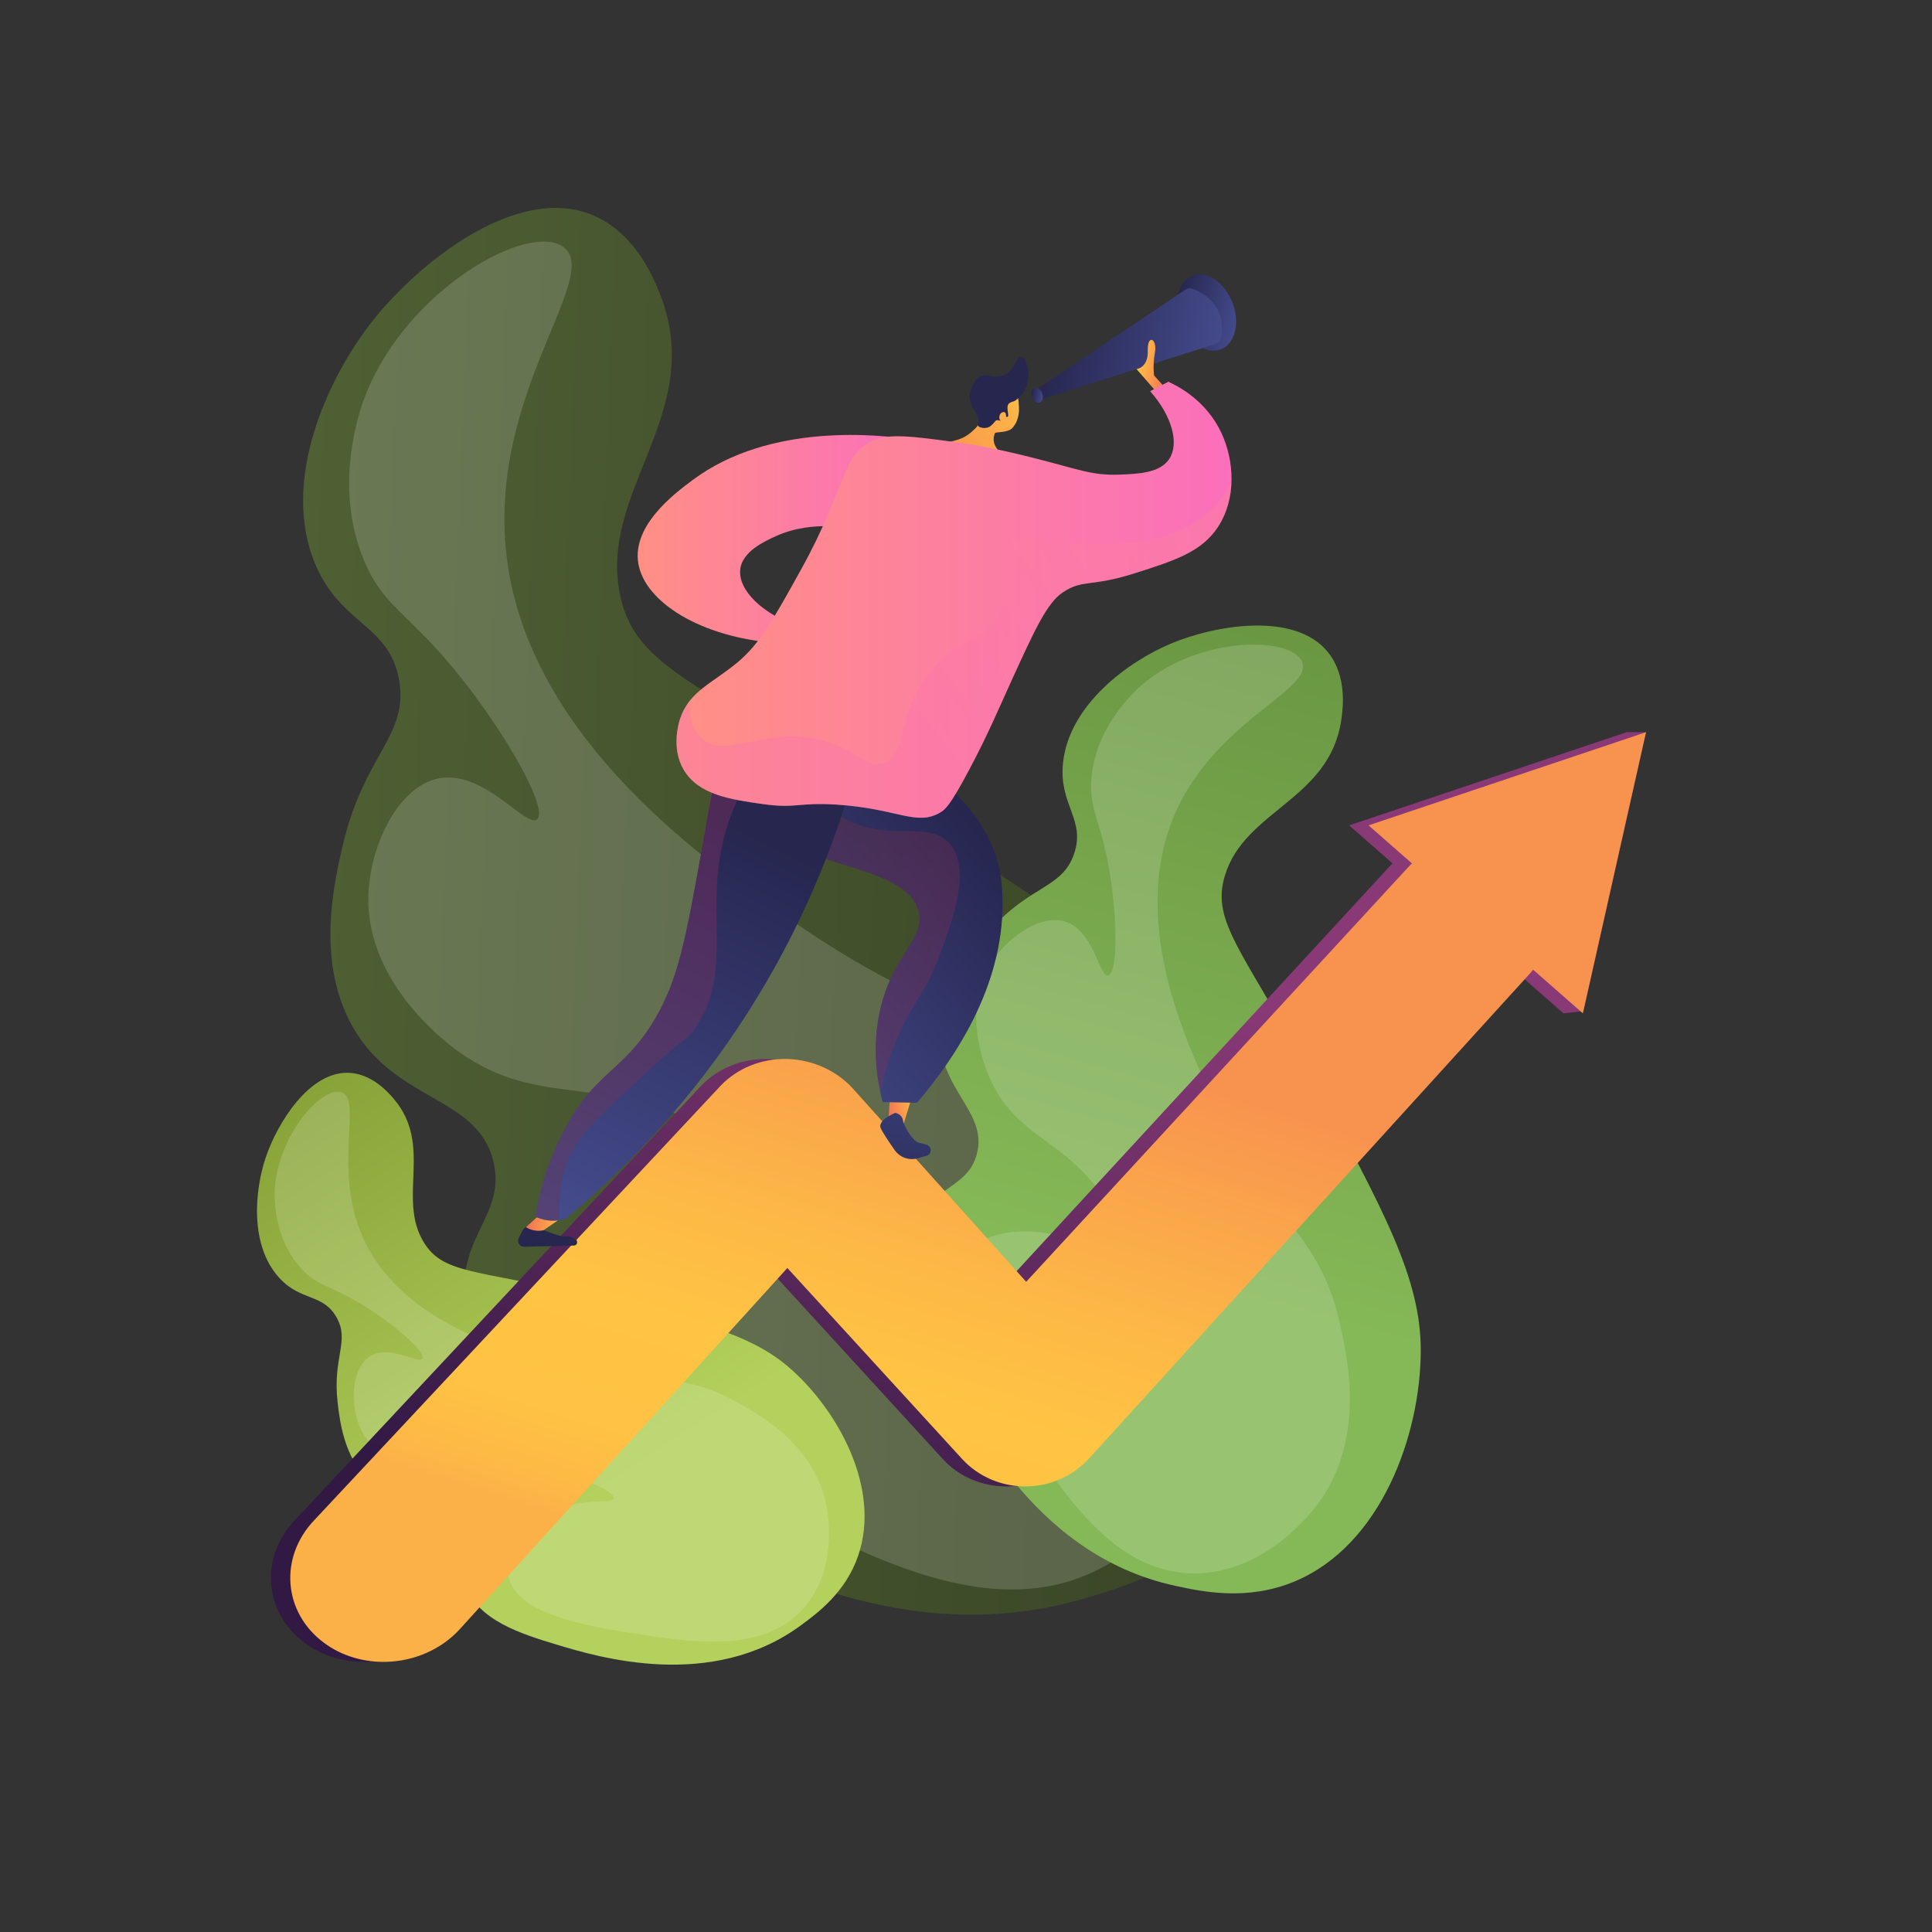 <?xml version="1.0" encoding="UTF-8" standalone="no"?>
<!-- Generator: Adobe Illustrator 27.5.0, SVG Export Plug-In . SVG Version: 6.00 Build 0)  -->

<svg
   version="1.1"
   x="0px"
   y="0px"
   viewBox="0 0 3710 3710"
   xml:space="preserve"
   id="svg8089"
   sodipodi:docname="seo.svg"
   inkscape:version="1.2.2 (732a01da63, 2022-12-09)"
   style="enable-background:new 0 0 3710 3710;"
   xmlns:inkscape="http://www.inkscape.org/namespaces/inkscape"
   xmlns:sodipodi="http://sodipodi.sourceforge.net/DTD/sodipodi-0.dtd"
   xmlns="http://www.w3.org/2000/svg"
   xmlns:svg="http://www.w3.org/2000/svg"><rect x="0" y="0" width="3710" height="3710" fill="#333333" stroke="none"/><defs
   id="defs8093" /><sodipodi:namedview
   id="namedview8091"
   pagecolor="#505050"
   bordercolor="#eeeeee"
   borderopacity="1"
   inkscape:showpageshadow="0"
   inkscape:pageopacity="0"
   inkscape:pagecheckerboard="0"
   inkscape:deskcolor="#505050"
   showgrid="false"
   inkscape:zoom="0.22345013"
   inkscape:cx="879.39085"
   inkscape:cy="1454.4632"
   inkscape:window-width="1920"
   inkscape:window-height="1009"
   inkscape:window-x="-8"
   inkscape:window-y="-8"
   inkscape:window-maximized="1"
   inkscape:current-layer="svg8089" />

<g
   id="Illustration">
	<g
   id="g8086">
		<path
   style="display:none;fill:#e8f1ce;fill-opacity:0.502"
   d="m 1041.722,555.198 c -96.454,140.604 16.64,368.557 -126.481,474.304 -139.318,102.936 -310.466,-65.79 -441.764,22.817 -194.773,131.443 -159.204,732.9 125.565,1106.598 85.64,112.384 157.197,156.111 188.889,283.211 68.053,272.917 -171.118,435.265 -125.604,570.246 102.481,303.927 1678.564,558.957 2310.959,-354.443 295.354,-426.596 339.546,-1042.603 75.656,-1510.463 -476.845,-845.419 -1790.793,-907.76 -2007.22,-592.27 z"
   id="path7852"
   inkscape:label="Background blob" />
		<g
   id="g7863">
			
				<linearGradient
   id="SVGID_1_"
   gradientUnits="userSpaceOnUse"
   x1="451.716"
   y1="1006.635"
   x2="2435.467"
   y2="1006.635"
   gradientTransform="matrix(0.999 0.04 -0.04 0.999 140.554 689.538)">
				<stop
   offset="0"
   style="stop-color:#4f6034;stop-opacity:1;"
   id="stop7854" />
				<stop
   offset="0.996"
   style="stop-color:#384325;stop-opacity:1;"
   id="stop7856" />
			</linearGradient>
			<path
   style="fill:url(#SVGID_1_);"
   d="M2088.851,3067.666c78.013-23.554,209.348-63.208,304.936-183.87     c173.781-219.369,116.597-564.092-4.207-783.583c-103.764-188.533-296.267-311.296-681.271-556.827     c-362.597-231.243-486.512-258.032-517.177-398.797c-43.718-200.677,163.894-349.274,77.79-575.734     c-10.333-27.175-45.82-120.51-130.934-155.814c-145.699-60.436-334.564,91.594-423.061,203.865     c-85.362,108.295-177.495,306.662-109.077,467.394c49.57,116.454,141.307,114.222,160.456,221.266     c19.267,107.701-67.788,142.445-108.529,319.499c-16.276,70.733-48.946,212.714,13.331,335.123     c80.525,158.277,246.895,140.554,276.837,272.077c21.634,95.029-58.151,135.353-56.678,245.32     c1.938,144.771,142.576,251.28,260.795,338.35C1291.27,2918.467,1666.837,3195.081,2088.851,3067.666z"
   id="path7859" />
			<path
   style="opacity:0.16;fill:#FFFFFF;"
   d="M1081.996,474.364c77.426,57.65-159.426,295.604-105.217,621.461     c58.326,350.606,418.027,589.084,584.256,699.292c283.613,188.034,408.011,154.121,587.763,361.496     c71.143,82.075,219.356,253.064,194.774,482.924c-2.284,21.356-31.297,259.066-218.771,365.963     c-212.645,121.252-467.481-17.988-687.063-137.96c-132.682-72.496-397.734-217.311-373.435-366.289     c14.854-91.071,134.418-162.726,231.448-181.435c138.49-26.707,250.046,50.783,263.23,27.287     c11.875-21.163-67.208-104.389-177.299-167.71c-220.203-126.653-339.329-44.173-502.131-160.658     c-19.734-14.118-174.465-128.26-172.208-294.653c1.3-95.967,54.857-211.81,132.973-228.877     c88.348-19.302,169.98,96.075,190.936,77.919c20.039-17.36-42.422-133.395-120.904-239.06     c-115.316-155.256-169.133-158.752-210.562-256.035c-63.208-148.423-5.737-299.491,2.835-321.09     C782.955,554.556,1015.799,425.075,1081.996,474.364z"
   id="path7861" />
		</g>
		<g
   id="g7874"
   style="display:inline">
			
				<linearGradient
   id="SVGID_00000166677003277815978530000007490020850937143977_"
   gradientUnits="userSpaceOnUse"
   x1="1703.454"
   y1="2190.921"
   x2="2674.869"
   y2="641.283"
   gradientTransform="matrix(0.959,-0.282,0.282,0.959,-27.848,841.624)">
				<stop
   offset="0.004"
   style="stop-color:#85b857;stop-opacity:1;"
   id="stop7865" />
				<stop
   offset="1"
   style="stop-color:#5f883a;stop-opacity:1;"
   id="stop7867" />
			</linearGradient>
			<path
   style="fill:url(#SVGID_00000166677003277815978530000007490020850937143977_)"
   d="m 2256.618,3045.189 c 51.292,11.115 137.642,29.827 229.176,-8.25 166.413,-69.226 241.936,-281.218 242.498,-442.569 0.484,-138.594 -69.556,-267.881 -209.633,-526.459 -131.925,-243.529 -193.333,-297.338 -166.613,-386.189 38.092,-126.668 201.44,-145.469 223.722,-299.901 2.672,-18.532 11.856,-82.18 -25.041,-128.659 -63.161,-79.564 -217.025,-52.972 -301.944,-17.404 -81.911,34.308 -195.783,117.222 -207.484,229.114 -8.477,81.069 43.88,108.48 21.212,174.743 -22.807,66.67 -82.687,59.031 -160.958,146.003 -31.269,34.745 -94.036,104.489 -97.218,192.882 -4.115,114.294 95.11,156.304 70.87,239.724 -17.513,60.274 -75.044,58.048 -108.579,120.434 -44.149,82.13 1.764,186.057 41.127,272.031 46.352,101.241 171.402,374.373 448.865,434.5 z"
   id="path7870" />
			<path
   style="opacity:0.16;fill:#ffffff"
   d="m 2500.033,1270.197 c 25.585,56.66 -182.153,116.642 -253.455,317.08 -76.718,215.662 51.314,462.361 110.483,576.368 100.949,194.515 181.599,214.291 218.017,387.242 14.414,68.45 44.443,211.054 -41.231,332.813 -7.959,11.313 -98.582,136.106 -237.557,137.717 -157.637,1.829 -257.629,-156.216 -343.791,-292.394 -52.062,-82.287 -156.064,-246.664 -95.826,-322.964 36.824,-46.643 126.545,-49.63 187.032,-29.844 86.333,28.238 124.938,106.736 139.704,97.624 13.3,-8.207 -5.225,-79.787 -47.432,-149.847 -84.423,-140.134 -177.281,-130.915 -232.557,-247.385 -6.701,-14.117 -58.165,-126.746 -4.897,-219.741 30.721,-53.635 97.082,-102.133 146.404,-87.332 55.783,16.739 65.696,107.22 83.171,103.545 16.709,-3.514 17.797,-88.375 6.622,-172.403 -16.421,-123.464 -45.633,-142.25 -38.563,-209.979 10.788,-103.333 90.36,-170.443 101.937,-179.927 108.482,-88.864 280.065,-89.015 301.939,-40.573 z"
   id="path7872" />
		</g>
		<g
   id="g7885"
   style="display:inline">
			
				<linearGradient
   id="SVGID_00000069360682566462853760000006424357054226308748_"
   gradientUnits="userSpaceOnUse"
   x1="192.686"
   y1="-127.005"
   x2="925.7"
   y2="-1296.335"
   gradientTransform="matrix(0.422,-0.906,0.906,0.422,1226.443,3076.119)">
				<stop
   offset="0.004"
   style="stop-color:#b3d15c;stop-opacity:1;"
   id="stop7876" />
				<stop
   offset="1"
   style="stop-color:#758f29;stop-opacity:1;"
   id="stop7878" />
			</linearGradient>
			<path
   style="fill:url(#SVGID_00000069360682566462853760000006424357054226308748_)"
   d="m 1538.442,3120.752 c 31.884,-23.486 85.559,-63.024 109.679,-133.833 43.849,-128.733 -38.458,-277.254 -129.504,-358.08 -78.205,-69.426 -186.329,-94.291 -402.58,-144.024 -203.665,-46.839 -264.762,-38.93 -301.72,-98.386 -52.689,-84.762 18.172,-186.6 -58.121,-276.267 -9.155,-10.759 -40.599,-47.715 -85.317,-50.022 -76.548,-3.949 -138.268,96.408 -160.507,162.22 -21.451,63.481 -31.338,169.304 26.156,231.757 41.656,45.248 83.295,29.29 109.491,75.183 26.356,46.174 -7.845,76.256 2.329,163.953 4.064,35.035 12.223,105.361 60.666,151.267 62.638,59.357 135.926,24.155 171.048,79.498 25.377,39.987 -4.587,71.439 13.991,121.548 24.458,65.968 106.191,91.836 174.494,112.453 80.428,24.28 297.419,89.78 469.895,-37.267 z"
   id="path7881" />
			<path
   style="opacity:0.16;fill:#ffffff"
   d="m 655.226,2097.334 c 44.836,13.789 -24.866,161.3 53.008,301.668 83.789,151.029 287.306,201.653 381.358,225.047 160.467,39.916 211.902,4.135 327.965,69.816 45.936,25.995 141.634,80.152 167.804,189.396 2.431,10.149 27.85,123.709 -40.581,203.175 -77.619,90.137 -216.966,67.876 -337.035,48.698 -72.552,-11.59 -217.485,-34.74 -230.615,-106.906 -8.027,-44.115 35.049,-96.389 76.429,-120.753 59.06,-34.776 122.752,-17.459 124.963,-30.364 1.991,-11.623 -47.767,-36.853 -108.482,-47.92 -121.441,-22.136 -162.555,35.023 -256.059,8.196 -11.334,-3.251 -100.762,-30.319 -126.82,-106.869 -15.029,-44.15 -9.369,-105.909 23.618,-126.441 37.307,-23.222 93.468,16.313 100.106,4.588 6.348,-11.211 -41.141,-54.168 -94.278,-89.769 -78.076,-52.309 -103.285,-45.148 -138.092,-82.944 -53.105,-57.665 -51.388,-136.188 -50.979,-147.473 3.83,-105.741 89.357,-202.934 127.69,-191.145 z"
   id="path7883" />
		</g>
		<g
   id="g7947"
   style="display:inline"
   inkscape:label="arrow">
			<g
   id="g7903"
   style="display:inline"
   inkscape:label="back">
				
					<linearGradient
   id="SVGID_00000034775802952061329960000000670342119634755483_"
   gradientUnits="userSpaceOnUse"
   x1="1522.82"
   y1="3061.641"
   x2="1923.684"
   y2="1776.518">
					<stop
   offset="0"
   style="stop-color:#311944"
   id="stop7887" />
					<stop
   offset="1"
   style="stop-color:#893976"
   id="stop7889" />
				</linearGradient>
				<path
   style="fill:url(#SVGID_00000034775802952061329960000000670342119634755483_)"
   d="m 706.162,3191.183 c -42.945,1.473 -86.24,-10.458 -121.473,-36.692 -78.043,-58.095 -86.44,-163.679 -18.64,-235.087 l 780.347,-834.266 c 32.419,-34.13 79.281,-52.918 128.348,-51.579 48.847,1.333 95.089,22.484 126.851,57.903 l 331.766,369.958 733.845,-796.367 c 56.391,-62.008 154.064,-65.777 218.069,-9.052 63.615,56.377 70.411,151.729 15.27,213.589 l -845.608,930.142 c -30.443,34.152 -74.763,54.096 -121.576,54.594 -47.019,0.5 -91.919,-18.661 -122.98,-52.607 L 1474.744,2434.922 844.725,3129.55 c -36.091,38.813 -87.075,59.866 -138.563,61.633 z"
   id="path7892" />
				<g
   id="g7901">
					
						<linearGradient
   id="SVGID_00000026149385291046238120000008414923214481169333_"
   gradientUnits="userSpaceOnUse"
   x1="2374.021"
   y1="3179.159"
   x2="2744"
   y2="1993.05">
						<stop
   offset="0"
   style="stop-color:#311944"
   id="stop7894" />
						<stop
   offset="1"
   style="stop-color:#893976"
   id="stop7896" />
					</linearGradient>
					<polygon
   style="fill:url(#SVGID_00000026149385291046238120000008414923214481169333_)"
   points="3040.535,1941.65 3002.365,1945.942 2590.805,1584.921 3123.615,1406.024 3160.822,1406.024 "
   id="polygon7899" />
				</g>
			</g>
			<g
   id="g7945"
   style="display:inline">
				
					<linearGradient
   id="SVGID_00000112615922150848819930000014246166666868667837_"
   gradientUnits="userSpaceOnUse"
   x1="1560.026"
   y1="3061.641"
   x2="1960.891"
   y2="1776.518">
					<stop
   offset="0"
   style="stop-color:#FCB148"
   id="stop7905" />
					<stop
   offset="0.052"
   style="stop-color:#FDBA46"
   id="stop7907" />
					<stop
   offset="0.142"
   style="stop-color:#FFC244"
   id="stop7909" />
					<stop
   offset="0.318"
   style="stop-color:#FFC444"
   id="stop7911" />
					<stop
   offset="0.485"
   style="stop-color:#FDB946"
   id="stop7913" />
					<stop
   offset="0.775"
   style="stop-color:#F99C4D"
   id="stop7915" />
					<stop
   offset="0.866"
   style="stop-color:#F8924F"
   id="stop7917" />
					<stop
   offset="1"
   style="stop-color:#F8924F"
   id="stop7919" />
				</linearGradient>
				<path
   style="fill:url(#SVGID_00000112615922150848819930000014246166666868667837_)"
   d="m 743.368,3191.183 c -42.944,1.473 -86.239,-10.458 -121.473,-36.692 -78.043,-58.095 -86.441,-163.679 -18.641,-235.087 l 780.347,-834.266 c 32.42,-34.13 79.28,-52.918 128.347,-51.579 48.847,1.333 95.09,22.484 126.851,57.903 l 331.766,369.958 733.845,-796.367 c 56.391,-62.008 154.065,-65.777 218.069,-9.052 63.615,56.377 70.411,151.729 15.27,213.589 l -845.607,930.142 c -30.444,34.152 -74.764,54.096 -121.576,54.594 -47.019,0.5 -91.919,-18.661 -122.98,-52.607 L 1511.949,2434.922 881.932,3129.55 c -36.091,38.813 -87.075,59.866 -138.564,61.633 z"
   id="path7922" />
				<g
   id="g7943"
   style="display:inline">
					
						<linearGradient
   id="SVGID_00000169516780924793185300000002159875239775996336_"
   gradientUnits="userSpaceOnUse"
   x1="2402.446"
   y1="3148.274"
   x2="2765.139"
   y2="1985.524">
						<stop
   offset="0"
   style="stop-color:#FCB148"
   id="stop7924" />
						<stop
   offset="0.052"
   style="stop-color:#FDBA46"
   id="stop7926" />
						<stop
   offset="0.142"
   style="stop-color:#FFC244"
   id="stop7928" />
						<stop
   offset="0.318"
   style="stop-color:#FFC444"
   id="stop7930" />
						<stop
   offset="0.485"
   style="stop-color:#FDB946"
   id="stop7932" />
						<stop
   offset="0.775"
   style="stop-color:#F99C4D"
   id="stop7934" />
						<stop
   offset="0.866"
   style="stop-color:#F8924F"
   id="stop7936" />
						<stop
   offset="1"
   style="stop-color:#F8924F"
   id="stop7938" />
					</linearGradient>
					<polygon
   style="fill:url(#SVGID_00000169516780924793185300000002159875239775996336_)"
   points="3160.822,1406.024 3039.571,1945.942 2628.011,1584.921 "
   id="polygon7941" />
				</g>
			</g>
		</g>
		<g
   id="g8084"
   inkscape:label="man">
			<g
   id="g8009">
				
					<linearGradient
   id="SVGID_00000031909312516568922100000013867720619657181592_"
   gradientUnits="userSpaceOnUse"
   x1="1305.326"
   y1="2461.478"
   x2="1366.039"
   y2="2461.478"
   gradientTransform="matrix(0.986 -0.168 0.168 0.986 0.98 -81.332)">
					<stop
   offset="0.004"
   style="stop-color:#F36F56"
   id="stop7949" />
					<stop
   offset="1"
   style="stop-color:#FFC444"
   id="stop7951" />
				</linearGradient>
				<path
   style="fill:url(#SVGID_00000031909312516568922100000013867720619657181592_);"
   d="M1710.243,2085.129l-4.412,70.55      c0,0,10.018,10.612,29.29,3.225l21.052-69.278L1710.243,2085.129z"
   id="path7954" />
				
					<linearGradient
   id="SVGID_00000003807111834818123630000013016727274153677189_"
   gradientUnits="userSpaceOnUse"
   x1="1422.661"
   y1="2211.317"
   x2="1263.456"
   y2="2769.886"
   gradientTransform="matrix(0.986 -0.168 0.168 0.986 0.98 -81.332)">
					<stop
   offset="0"
   style="stop-color:#444B8C"
   id="stop7956" />
					<stop
   offset="0.996"
   style="stop-color:#26264F"
   id="stop7958" />
				</linearGradient>
				<path
   style="fill:url(#SVGID_00000003807111834818123630000013016727274153677189_);"
   d="M1719.074,2137.001      c0,0-34.553,14.093-27.845,29.375c3.601,8.206,16.064,26.741,26.835,42.147c9.968,14.258,27.974,20.57,44.64,15.576      c5.593-1.675,11.314-3.314,16.377-4.62c10.474-2.7,11.087-17.342,0.886-20.938c-4.946-1.743-9.846-3.154-14.112-3.813      c-12.65-1.952-30.055-31.836-32.092-43.806C1731.724,2138.953,1719.074,2137.001,1719.074,2137.001z"
   id="path7961" />
				
					<linearGradient
   id="SVGID_00000075151000183405126940000010898423807207373953_"
   gradientUnits="userSpaceOnUse"
   x1="1892.054"
   y1="1602.152"
   x2="1377.243"
   y2="2025.033">
					<stop
   offset="0.004"
   style="stop-color:#26264F"
   id="stop7963" />
					<stop
   offset="1"
   style="stop-color:#444B8C"
   id="stop7965" />
				</linearGradient>
				<path
   style="fill:url(#SVGID_00000075151000183405126940000010898423807207373953_);"
   d="M1636.021,1407.988      c50.894,17.563,239.098,88.704,281.018,251.882c2.238,8.711,7.978,32.936,8.238,72.502      c1.083,164.703-94.695,304.095-164.35,385.185c-21.96-0.366-43.92-0.734-65.88-1.101c-10.96-42.036-21.031-104.909-5.27-175.654      c24.09-108.124,86.586-136.168,74.534-189.238c-21.885-96.373-245.666-81.792-266.752-168.089      C1489.941,1552.303,1506.679,1499.404,1636.021,1407.988z"
   id="path7968" />
				
					<linearGradient
   id="SVGID_00000075130331916540427100000017977127625036410280_"
   gradientUnits="userSpaceOnUse"
   x1="1417.307"
   y1="1599.15"
   x2="1276.421"
   y2="2093.446"
   gradientTransform="matrix(0.996 0.094 -0.094 0.996 20.029 69.056)">
					<stop
   offset="0"
   style="stop-color:#444B8C"
   id="stop7970" />
					<stop
   offset="0.996"
   style="stop-color:#26264F"
   id="stop7972" />
				</linearGradient>
				<path
   style="fill:url(#SVGID_00000075130331916540427100000017977127625036410280_);"
   d="M1006.534,2394.042l95.563-2.228      c5.889-0.136,8.418-7.479,3.907-11.268c-4.446-3.734-10.59-6.791-18.442-5.974c-18.166,1.888-58.943-23.533-77.444-18.079      c-6.043,1.782-10.954,16-13.471,19.93C991.706,2384.143,997.371,2394.256,1006.534,2394.042z"
   id="path7975" />
				
					<linearGradient
   id="SVGID_00000013176201851454380630000002342266064381199273_"
   gradientUnits="userSpaceOnUse"
   x1="1200.067"
   y1="2167.353"
   x2="1271.7"
   y2="2167.353"
   gradientTransform="matrix(0.996 0.094 -0.094 0.996 20.029 69.056)">
					<stop
   offset="0.004"
   style="stop-color:#F36F56"
   id="stop7977" />
					<stop
   offset="1"
   style="stop-color:#FFC444"
   id="stop7979" />
				</linearGradient>
				<path
   style="fill:url(#SVGID_00000013176201851454380630000002342266064381199273_);"
   d="M1049.468,2320.624l-39.35,35.87      c0,0,13.738,10.264,33.781,5.865l40.221-27.682L1049.468,2320.624z"
   id="path7982" />
				<g
   style="opacity:0.3;"
   id="g7991">
					
						<linearGradient
   id="SVGID_00000052065268954718151230000015155841583478274480_"
   gradientUnits="userSpaceOnUse"
   x1="1754.142"
   y1="2372.963"
   x2="1163.178"
   y2="2054.544"
   gradientTransform="matrix(0.986 -0.168 0.168 0.986 0.98 -81.332)">
						<stop
   offset="0"
   style="stop-color:#AB316D"
   id="stop7984" />
						<stop
   offset="1"
   style="stop-color:#792D3D"
   id="stop7986" />
					</linearGradient>
					<path
   style="fill:url(#SVGID_00000052065268954718151230000015155841583478274480_);"
   d="M1804.853,1832.937       c26.395-71.262,58.046-159.129,21.897-209.018c-36.583-50.488-116.732-7.873-197.133-48.555       c-29.824-15.091-60.472-42.095-85.97-90.969c-45.138,46.599-51.27,77.875-46.088,99.081       c21.086,86.297,244.867,71.716,266.752,168.089c12.052,53.07-50.444,81.115-74.534,189.238       c-13.55,60.819-7.997,115.781,0.788,156.727c7.832-38.024,20-77.959,38.606-118.268       C1758.015,1916.774,1777.047,1908.009,1804.853,1832.937z"
   id="path7989" />
				</g>
				
					<linearGradient
   id="SVGID_00000161609518237806624780000014799483500761180806_"
   gradientUnits="userSpaceOnUse"
   x1="891.664"
   y1="2112.283"
   x2="321.081"
   y2="2704.811"
   gradientTransform="matrix(0.954 -0.299 0.299 0.954 -14.04 -148.002)">
					<stop
   offset="0.004"
   style="stop-color:#26264F"
   id="stop7993" />
					<stop
   offset="1"
   style="stop-color:#444B8C"
   id="stop7995" />
				</linearGradient>
				<path
   style="fill:url(#SVGID_00000161609518237806624780000014799483500761180806_);"
   d="M1665.177,1387.409      c-30.98,142.218-96.985,359.379-248.212,586.056c-111.956,167.812-234.949,287.374-331.42,367.255      c-6.862,2.052-18.561,4.57-32.901,2.811c-10.657-1.309-19.109-4.529-24.792-7.24c6.646-40.093,20.66-99.322,53.896-163.292      c60.817-117.06,114.974-113.3,176.06-216.614c44.728-75.649,59.272-156.012,88.359-316.736      c22.46-124.107,22.475-153.771,53.229-189.357C1461.577,1378.341,1578.334,1377.528,1665.177,1387.409z"
   id="path7998" />
				<g
   style="opacity:0.3;"
   id="g8007">
					
						<linearGradient
   id="SVGID_00000052807782612211312700000005646124170377517992_"
   gradientUnits="userSpaceOnUse"
   x1="848.746"
   y1="2095.607"
   x2="290.013"
   y2="2675.829"
   gradientTransform="matrix(0.954 -0.299 0.299 0.954 -14.04 -148.002)">
						<stop
   offset="0"
   style="stop-color:#AB316D"
   id="stop8000" />
						<stop
   offset="1"
   style="stop-color:#792D3D"
   id="stop8002" />
					</linearGradient>
					<path
   style="fill:url(#SVGID_00000052807782612211312700000005646124170377517992_);"
   d="M1105.064,2199.469       c21.706-34.255,60.216-69.928,136.179-140.297c78.507-72.724,75.489-59.577,90.941-81.067       c69.182-96.218,31.721-199.03,48.824-323.107c9.544-69.224,40.11-159.685,129.102-261.012       c-41.707,7.691-81.639,24.228-110.714,56.304c-35.698,39.384-33.067,77.951-53.229,189.357       c-29.087,160.724-43.631,241.087-88.359,316.736c-61.085,103.314-115.241,99.554-176.06,216.614       c-33.236,63.97-47.251,123.199-53.896,163.292c5.683,2.711,14.135,5.932,24.792,7.24c8.451,1.036,15.948,0.572,22.115-0.39       C1069.743,2261.8,1094.052,2216.847,1105.064,2199.469z"
   id="path8005" />
				</g>
			</g>
			<g
   id="g8082">
				
					<linearGradient
   id="SVGID_00000152257458259872218420000009875973599683517617_"
   gradientUnits="userSpaceOnUse"
   x1="1224.521"
   y1="1035.433"
   x2="1752.88"
   y2="1035.433">
					<stop
   offset="0"
   style="stop-color:#FF9085"
   id="stop8011" />
					<stop
   offset="0.629"
   style="stop-color:#FC7BA7"
   id="stop8013" />
					<stop
   offset="1"
   style="stop-color:#FB6FBB"
   id="stop8015" />
				</linearGradient>
				<path
   style="fill:url(#SVGID_00000152257458259872218420000009875973599683517617_);"
   d="M1752.88,844.114      c-62.572-9.269-273.091-33.706-422.539,77.479c-35.35,26.299-122.094,90.832-103.147,167.331      c18.262,73.734,129.913,139.207,277.017,146.708c12.131-10.121,24.26-20.24,36.391-30.361      c-77.017-24.535-123.777-72.844-119.141-112.031c4.052-34.252,46.443-53.64,67.705-63.367      c72.464-33.141,151.377-15.624,178.197-8.548C1695.869,962.254,1724.375,903.185,1752.88,844.114z"
   id="path8018" />
				
					<linearGradient
   id="SVGID_00000175290318011632848920000018073555697351641766_"
   gradientUnits="userSpaceOnUse"
   x1="2327.303"
   y1="714.118"
   x2="2448.414"
   y2="714.118"
   gradientTransform="matrix(0.979 0.205 -0.205 0.979 126.731 -588.644)">
					<stop
   offset="0.004"
   style="stop-color:#26264F"
   id="stop8020" />
					<stop
   offset="1"
   style="stop-color:#444B8C"
   id="stop8022" />
				</linearGradient>
				<path
   style="fill:url(#SVGID_00000175290318011632848920000018073555697351641766_);"
   d="M2366.734,581.342      c14.915,39.074,4.824,79.216-22.538,89.66c-27.362,10.444-61.634-12.764-76.549-51.838      c-14.915-39.074-4.823-79.216,22.538-89.66C2317.547,519.059,2351.82,542.268,2366.734,581.342z"
   id="path8025" />
				
					<linearGradient
   id="SVGID_00000051372733337240167810000016103025848644088707_"
   gradientUnits="userSpaceOnUse"
   x1="2093.825"
   y1="809.068"
   x2="2424.954"
   y2="809.068"
   gradientTransform="matrix(0.979 0.205 -0.205 0.979 126.731 -588.644)">
					<stop
   offset="0.004"
   style="stop-color:#26264F"
   id="stop8027" />
					<stop
   offset="1"
   style="stop-color:#444B8C"
   id="stop8029" />
				</linearGradient>
				<path
   style="fill:url(#SVGID_00000051372733337240167810000016103025848644088707_);"
   d="M1985.007,751.744l291.862-195.794      c3.801-2.55,8.567-3.162,12.867-1.594c18.594,6.78,66.298,30.642,55.172,94.431c-0.925,5.301-4.727,9.696-9.855,11.327      l-337.71,107.391L1985.007,751.744z"
   id="path8032" />
				
					<linearGradient
   id="SVGID_00000013193850111935183650000017398346474754317753_"
   gradientUnits="userSpaceOnUse"
   x1="2089.925"
   y1="936.358"
   x2="2113.581"
   y2="936.358"
   gradientTransform="matrix(0.979 0.205 -0.205 0.979 126.731 -588.644)">
					<stop
   offset="0.004"
   style="stop-color:#26264F"
   id="stop8034" />
					<stop
   offset="1"
   style="stop-color:#444B8C"
   id="stop8036" />
				</linearGradient>
				<path
   style="fill:url(#SVGID_00000013193850111935183650000017398346474754317753_);"
   d="M2001.253,755.356      c2.914,7.632,0.942,15.473-4.402,17.513c-5.345,2.04-12.038-2.493-14.952-10.125c-2.913-7.632-0.942-15.473,4.402-17.513      C1991.646,743.191,1998.34,747.724,2001.253,755.356z"
   id="path8039" />
				
					<linearGradient
   id="SVGID_00000171708290580335995540000004761741146567217537_"
   gradientUnits="userSpaceOnUse"
   x1="2278.147"
   y1="834.032"
   x2="2340.58"
   y2="834.032"
   gradientTransform="matrix(0.979 0.205 -0.205 0.979 126.731 -588.644)">
					<stop
   offset="0"
   style="stop-color:#FFC444"
   id="stop8041" />
					<stop
   offset="0.996"
   style="stop-color:#F36F56"
   id="stop8043" />
				</linearGradient>
				<path
   style="fill:url(#SVGID_00000171708290580335995540000004761741146567217537_);"
   d="M2218.506,750.059l-36.141-41.391      c0,0,22.702-1.857,21.729-35.118c-0.974-33.261,18.48-22.818,13.803,2.893c-4.678,25.713-1.692,44.661-1.692,44.661      l22.234,24.359L2218.506,750.059z"
   id="path8046" />
				<g
   id="g8064">
					
						<linearGradient
   id="SVGID_00000121962833862881251610000006614772763221851538_"
   gradientUnits="userSpaceOnUse"
   x1="-2427.446"
   y1="810.431"
   x2="-2175.645"
   y2="1127.228"
   gradientTransform="matrix(-0.983 -0.182 -0.182 0.983 -234.708 -488.615)">
						<stop
   offset="0"
   style="stop-color:#FFC444"
   id="stop8048" />
						<stop
   offset="0.996"
   style="stop-color:#F36F56"
   id="stop8050" />
					</linearGradient>
					<path
   style="fill:url(#SVGID_00000121962833862881251610000006614772763221851538_);"
   d="M1944.744,821.128       c13.061-14.976,12.188-35.006,11.957-39.345c-0.965-18.151-2.032-21.078-4.577-25.355l-3.668-5.666       c0,0-0.244-0.261-0.506-0.527c-2.769-2.768-13.956-8.508-16.487-9.11c-8.094-1.92-30.139,24.291-48.016,67.659       c-1.071,1.47-2.139,2.959-3.202,4.461c-1.973,2.789-3.374,4.863-3.481,5.021c-2.218,3.254-13.564,14.672-24.571,20.675       c-25.386,13.847-77.278,14.356-78.555,22.507c-1.187,7.569,41.246,21.836,84.482,29.925       c30.548,5.713,83.106,12.386,86.287,1.768c3.175-10.601-47.582-26.382-33.932-61.168       C1911.828,828.524,1935.121,832.162,1944.744,821.128z"
   id="path8053" />
					<path
   style="fill:#26264F;"
   d="M1969.394,745.978c-6.273,13.089-19.104,24.153-23.32,24.906       c-0.544,0.099-3.691,0.818-7.213,2.93c-0.48,0.288-0.96,0.662-1.483,1.195c-6.797,6.896,1.716,22.86-2.575,25.353       c-3.115,1.809-10.337-6.021-12.499-4.209c-2.037,1.706,3.235,9.747,0.858,11.818c-1.794,1.564-5.503-2.409-9.817-0.757       c-2.15,0.822-2.296,2.215-6.002,6.091c-2.097,2.192-4.651,4.467-6.335,5.607c-8.189,5.543-22.355,2.257-23.36-1.997       c-0.28-1.185,0.654-1.626,1.321-4.84c0,0,0.618-2.98,0.227-6.949c-0.559-5.672-5.466-11.87-9.719-19.597       c-7.875-14.312-7.636-23.206-7.432-26.153c0.073-1.049,0.173-1.819,0.247-2.375c1.478-11.141,8.21-25.34,16.701-32.003       c14.227-11.163,27.343,3.58,47.662-4.52c23.446-9.346,25.071-36.579,34.681-35.105       C1971.933,686.998,1980.993,721.779,1969.394,745.978z"
   id="path8055" />
					
						<linearGradient
   id="SVGID_00000044866404179089675340000012486547214138439306_"
   gradientUnits="userSpaceOnUse"
   x1="-2413.861"
   y1="806.994"
   x2="-2195.967"
   y2="1081.133"
   gradientTransform="matrix(-0.983 -0.182 -0.182 0.983 -234.708 -488.615)">
						<stop
   offset="0"
   style="stop-color:#FFC444"
   id="stop8057" />
						<stop
   offset="0.996"
   style="stop-color:#F36F56"
   id="stop8059" />
					</linearGradient>
					<path
   style="fill:url(#SVGID_00000044866404179089675340000012486547214138439306_);"
   d="M1931.555,795.042       c-1.115-5.942-8.732-4.477-11.479,1.219c-2.747,5.696-0.036,14.265,5.869,15.689       C1931.85,813.373,1933.054,803.038,1931.555,795.042z"
   id="path8062" />
				</g>
				
					<linearGradient
   id="SVGID_00000085938395093065539270000016532089607786471598_"
   gradientUnits="userSpaceOnUse"
   x1="1299.104"
   y1="1151.724"
   x2="2364.921"
   y2="1151.724">
					<stop
   offset="0"
   style="stop-color:#FF9085"
   id="stop8066" />
					<stop
   offset="0.629"
   style="stop-color:#FC7BA7"
   id="stop8068" />
					<stop
   offset="1"
   style="stop-color:#FB6FBB"
   id="stop8070" />
				</linearGradient>
				<path
   style="fill:url(#SVGID_00000085938395093065539270000016532089607786471598_);"
   d="M1676.44,845.956      c30.708-13.765,73.871-8.508,160.022,3.307c64.66,8.867,123.385,23.719,158.542,32.705      c76.339,19.511,103.411,31.465,154.865,29.44c36.289-1.424,77.798-3.059,95.534-30.274      c19.488-29.901,5.06-82.672-36.867-129.978c11.695-6.021,23.39-12.048,35.085-18.07c17.376,7.825,72.255,35.18,101.669,97.89      c25.559,54.485,28.823,126.808-6.209,180.55c-31.414,48.192-82.504,64.505-159.426,89.072      c-86.179,27.524-99.823,10.838-139.041,37.083c-29.685,19.868-52.816,69.658-97.866,168.434      c-25.381,55.651-44.802,102.788-82.26,173.136c-35.785,67.201-45.244,75.229-54.818,80.889      c-45.854,27.12-81.601-7.461-198.875-15.028c-74.854-4.827-76.96,8.114-142.313-1.115      c-60.366-8.526-123.806-17.492-152.138-66.761c-23.975-41.692-8.533-90.744-6.185-97.691      c17.657-52.241,61.598-67.359,109.651-107.257c43.143-35.819,69.369-83.055,121.816-177.516      C1627.499,932.908,1614.021,873.936,1676.44,845.956z"
   id="path8073" />
				
					<linearGradient
   id="SVGID_00000059997344418967058430000012061602866905767583_"
   gradientUnits="userSpaceOnUse"
   x1="2497.649"
   y1="928.821"
   x2="1955.638"
   y2="1555.145"
   gradientTransform="matrix(0.979 0.205 -0.205 0.979 126.731 -588.644)">
					<stop
   offset="0"
   style="stop-color:#FF9085"
   id="stop8075" />
					<stop
   offset="1"
   style="stop-color:#FB6FBB"
   id="stop8077" />
				</linearGradient>
				<path
   style="opacity:0.3;fill:url(#SVGID_00000059997344418967058430000012061602866905767583_);"
   d="M2364.744,925.427      c-11.137,22.085-26.323,43.262-47.084,61.095c-67.392,57.877-167.29,58.352-219.438,58.603      c-94.654,0.45-146.561-26.3-170.895,3.149c-22.912,27.73,14.71,61.611-1.864,116.518      c-19.975,66.182-85.992,54.633-144.522,131.734c-60.096,79.158-37.503,153.242-84.63,168.901      c-31.872,10.588-45.982-22.042-108.281-41.157c-113.492-34.823-190.052,35.614-238.931-4.96      c-12.329-10.233-25.365-29.617-26.932-70.432c-6.512,8.796-11.974,18.731-16.007,30.667c-2.348,6.947-17.79,55.999,6.185,97.691      c28.333,49.269,91.772,58.235,152.138,66.761c65.353,9.229,67.459-3.711,142.313,1.115      c117.274,7.566,153.021,42.148,198.875,15.028c9.574-5.661,19.033-13.689,54.818-80.889      c37.458-70.348,56.879-117.484,82.26-173.136c45.05-98.776,68.181-148.566,97.866-168.434      c39.219-26.245,52.862-9.559,139.041-37.083c76.922-24.568,128.012-40.88,159.426-89.072      C2355.878,985.761,2363.791,955.722,2364.744,925.427z"
   id="path8080" />
			</g>
		</g>
	</g>
</g>
</svg>
